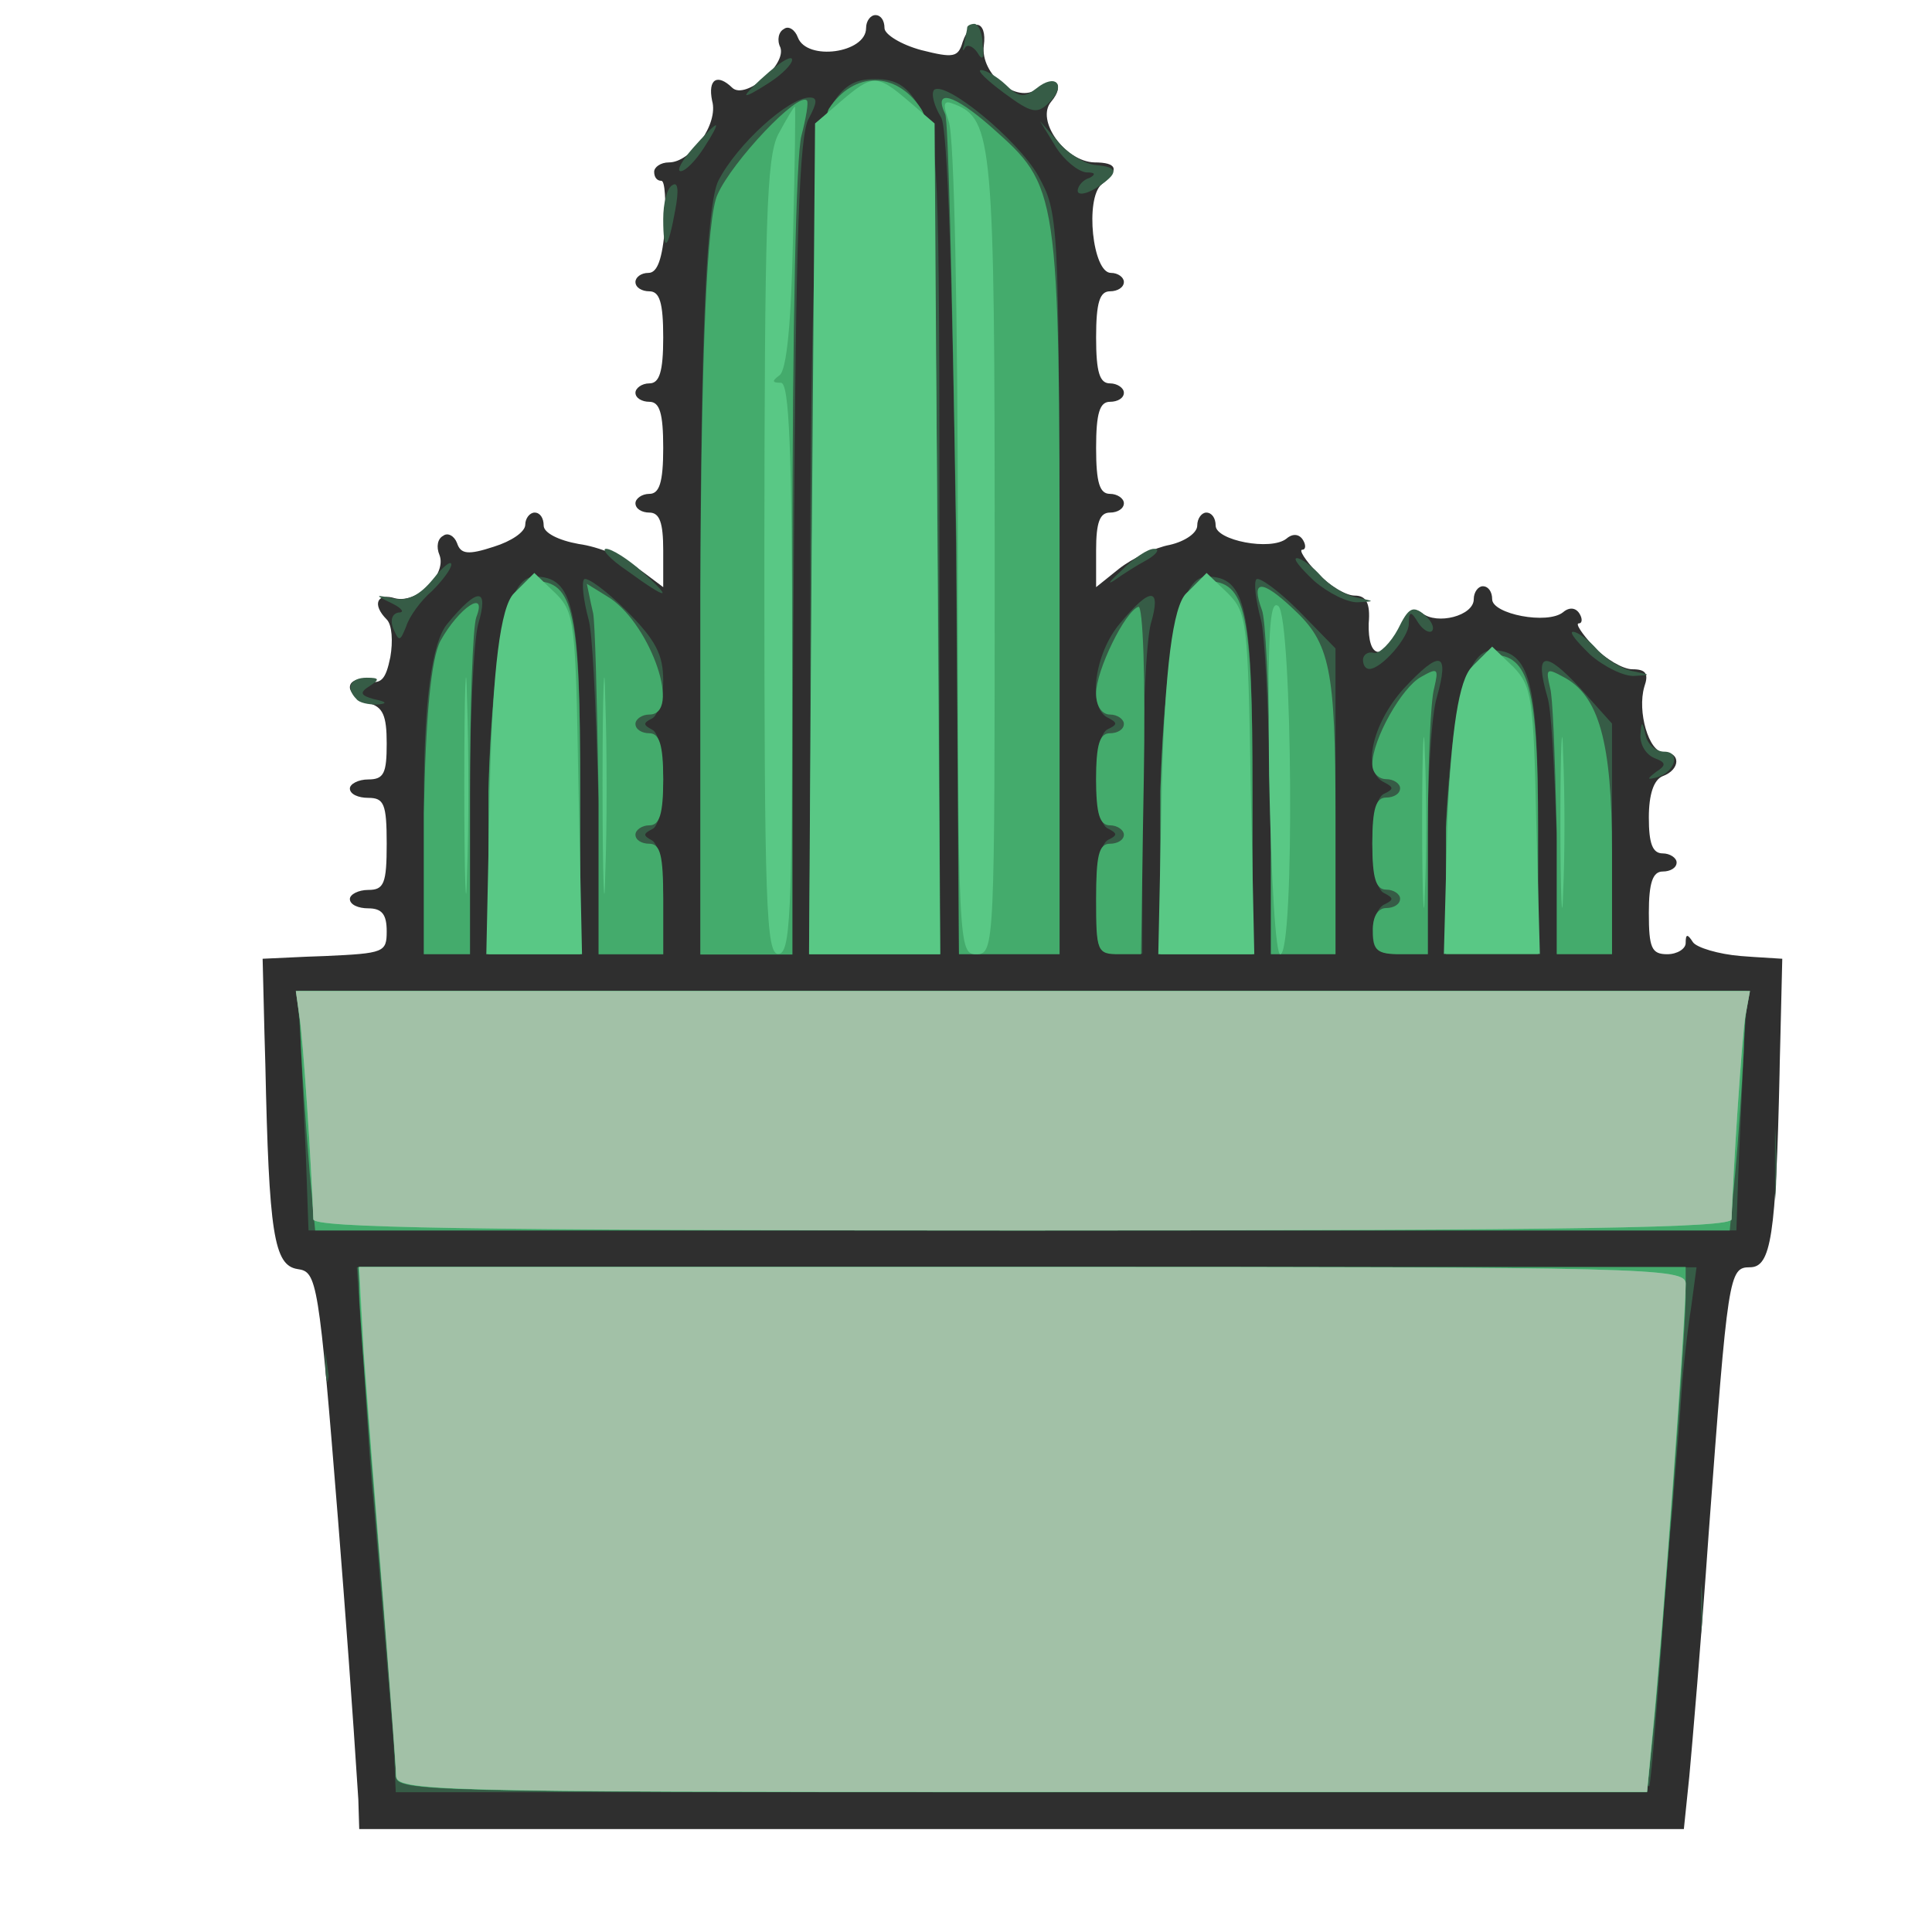 <?xml version="1.0" encoding="utf-8"?>
<!-- Generator: Adobe Illustrator 22.1.0, SVG Export Plug-In . SVG Version: 6.00 Build 0)  -->
<svg version="1.1" id="Layer_1" xmlns="http://www.w3.org/2000/svg" xmlns:xlink="http://www.w3.org/1999/xlink" x="0px" y="0px"
	 viewBox="0 0 640 640" style="enable-background:new 0 0 640 640;" xml:space="preserve">
<style type="text/css">
	.st0{fill:#2F2F2F;}
	.st1{fill-opacity:0;stroke:#000000;stroke-opacity:0;}
	.st2{fill:#365C46;}
	.st3{fill:#44AB6C;}
	.st4{fill:#59C885;}
	.st5{fill:#A2C1A7;}
</style>
<g>
	<g>
		<g>
			<g>
				<path id="amPIpOzED" class="st0" d="M112,503.7c-6.4-79.9-7-82.4-13.4-83.3c-7.9-1.2-9.5-11.9-10.7-67.7
					c-0.1-2.3-0.4-14-0.9-35.1c12.4-0.6,19.4-0.9,20.7-0.9c19.5-0.9,20.4-1.2,20.4-8.2c0-5.5-1.5-7.6-6.1-7.6
					c-3.3,0-6.1-1.2-6.1-3.1c0-1.5,2.8-3,6.1-3c5.2,0,6.1-2.1,6.1-15.3s-0.9-15.2-6.1-15.2c-3.3,0-6.1-1.2-6.1-3.1
					c0-1.5,2.8-3,6.1-3c5.2,0,6.1-2.1,6.1-11.9c0-9.2-1.2-12.2-6.1-13.4c-3.3-0.9-6.1-3.4-6.1-5.2c0-2.1,2.4-3.1,5.8-2.1
					c4.6,1.2,6.1-0.6,7.6-7.9c0.9-5.2,0.6-10.7-1.2-12.5c-4.9-4.9-3.3-8.9,2.8-7c7.3,1.8,17.1-7.9,14.7-14.3
					c-1.2-2.8-0.6-5.5,1.2-6.4c1.5-1.2,3.7,0,4.6,2.4c1.2,3.7,3.7,4,12.2,1.2c5.8-1.8,10.4-4.9,10.4-7.3c0-2.1,1.5-4,3.1-4
					c1.8,0,3,1.8,3,4.3c0,2.4,4.9,4.9,11.6,6.1c6.7,0.9,15.6,4.6,19.8,8.2c0.6,0.4,3.3,2.4,8.2,6.1c0-7.3,0-11.4,0-12.2
					c0-9.2-1.2-12.5-4.6-12.5c-2.4,0-4.6-1.2-4.6-3.1c0-1.5,2.1-3.1,4.6-3.1c3.3,0,4.6-3.7,4.6-15.2c0-11.6-1.2-15.3-4.6-15.3
					c-2.4,0-4.6-1.2-4.6-3c0-1.5,2.1-3.1,4.6-3.1c3.3,0,4.6-3.7,4.6-15.2c0-11.6-1.2-15.3-4.6-15.3c-2.4,0-4.6-1.2-4.6-3.1
					c0-1.5,1.8-3,4.3-3c3,0,4.6-4.6,5.5-15.2c0.3-8.6,0-15.3-1.2-15.3c-1.5,0-2.4-1.2-2.4-3c0-1.5,2.1-3.1,4.9-3.1
					c7.3,0,16.5-12.8,14.3-20.4c-1.5-7.3,1.8-9.1,6.7-4.3c4.3,4,18-7.6,15.9-13.4c-1.2-2.4-0.6-5.2,1.2-6.1c1.5-1.2,3.7,0.3,4.6,2.8
					c3,7.9,22.6,5.2,22.6-3.1c0-2.4,1.5-4.3,3.1-4.3c1.8,0,3,1.8,3,4.3c0,2.1,5.5,5.5,12.2,7.3c10.7,2.7,12.2,2.4,13.7-2.7
					c2.8-8.2,8.2-7.3,7,1.2c-1.2,9.5,11,19.5,17.7,14.3c5.8-4.9,9.5-1.5,4.6,4.3c-5.2,6.1,4.6,19.8,14.3,20.1c7.6,0,8.5,2.4,2.4,7.3
					c-5.5,4.6-3,29.3,3.1,29.3c2.4,0,4.3,1.5,4.3,3c0,1.8-2.1,3.1-4.6,3.1c-3.4,0-4.6,3.7-4.6,15.3c0,11.6,1.2,15.2,4.6,15.2
					c2.4,0,4.6,1.5,4.6,3.1c0,1.8-2.1,3-4.6,3c-3.4,0-4.6,3.7-4.6,15.3c0,11.6,1.2,15.2,4.6,15.2c2.4,0,4.6,1.5,4.6,3.1
					c0,1.8-2.1,3.1-4.6,3.1c-3.4,0-4.6,3.3-4.6,12.5c0,0.8,0,4.9,0,12.2c4.6-3.7,7.1-5.7,7.6-6.1c4.3-3.4,11.9-7,16.8-7.9
					c5.2-1.2,9.1-4,9.1-6.4c0-2.4,1.5-4.3,3-4.3c1.8,0,3.1,1.8,3.1,4.3c0,4.9,18.3,8.5,23.5,4.3c2.1-1.8,4.3-1.5,5.5,0.6
					c0.9,1.5,0.9,3.1-0.3,3.1s0.9,3.4,4.9,7.6c4,4.3,9.5,7.6,12.5,7.6c3.7,0,5.2,2.4,4.6,9.2c-0.3,11.6,4.6,12.8,9.8,2.1
					c3-6.1,5.2-7.6,7.9-5.5c4.9,4,17.1,0.9,17.1-4.6c0-2.4,1.5-4.3,3-4.3c1.8,0,3.1,1.8,3.1,4.3c0,4.9,18.3,8.5,23.5,4.3
					c2.1-1.8,4.3-1.5,5.5,0.6c0.9,1.5,0.9,3.1-0.3,3.1c-1.2,0,0.9,3.3,4.9,7.6c4,4.3,9.8,7.6,12.8,7.6c4.6,0,5.5,1.5,4,5.8
					c-2.4,8.2,1.5,21.7,6.4,21.7c5.8,0,5.5,5.8-0.3,7.9c-3,1.2-4.6,6.1-4.6,13.7c0,8.6,1.2,11.9,4.6,11.9c2.4,0,4.6,1.5,4.6,3
					c0,1.8-2.1,3-4.6,3c-3.3,0-4.6,3.7-4.6,13.7c0,11.6,0.9,13.7,6.1,13.7c3.3,0,6.1-1.8,6.1-3.7c0-3.1,0.6-3.1,2.4-0.3
					c1.2,1.8,8.5,4,15.9,4.6c0.9,0.1,5.5,0.4,13.7,0.9c-0.5,22.9-0.9,35.6-0.9,38.1c-1.2,53.7-2.8,64.1-9.8,64.1
					c-7,0-7.3,2.4-13.7,88.5c-2.4,34.5-5.5,70.5-6.4,80.2c-0.1,1.2-0.7,7-1.8,17.4H338.4H119l-0.3-9.8
					C116.7,564.8,114.4,534,112,503.7z"/>
			</g>
			<g>
				<g>
					<path id="amPIpOzED_1_" class="st1" d="M112,503.7c-6.4-79.9-7-82.4-13.4-83.3c-7.9-1.2-9.5-11.9-10.7-67.7
						c-0.1-2.3-0.4-14-0.9-35.1c12.4-0.6,19.4-0.9,20.7-0.9c19.5-0.9,20.4-1.2,20.4-8.2c0-5.5-1.5-7.6-6.1-7.6
						c-3.3,0-6.1-1.2-6.1-3.1c0-1.5,2.8-3,6.1-3c5.2,0,6.1-2.1,6.1-15.3s-0.9-15.2-6.1-15.2c-3.3,0-6.1-1.2-6.1-3.1
						c0-1.5,2.8-3,6.1-3c5.2,0,6.1-2.1,6.1-11.9c0-9.2-1.2-12.2-6.1-13.4c-3.3-0.9-6.1-3.4-6.1-5.2c0-2.1,2.4-3.1,5.8-2.1
						c4.6,1.2,6.1-0.6,7.6-7.9c0.9-5.2,0.6-10.7-1.2-12.5c-4.9-4.9-3.3-8.9,2.8-7c7.3,1.8,17.1-7.9,14.7-14.3
						c-1.2-2.8-0.6-5.5,1.2-6.4c1.5-1.2,3.7,0,4.6,2.4c1.2,3.7,3.7,4,12.2,1.2c5.8-1.8,10.4-4.9,10.4-7.3c0-2.1,1.5-4,3.1-4
						c1.8,0,3,1.8,3,4.3c0,2.4,4.9,4.9,11.6,6.1c6.7,0.9,15.6,4.6,19.8,8.2c0.6,0.4,3.3,2.4,8.2,6.1c0-7.3,0-11.4,0-12.2
						c0-9.2-1.2-12.5-4.6-12.5c-2.4,0-4.6-1.2-4.6-3.1c0-1.5,2.1-3.1,4.6-3.1c3.3,0,4.6-3.7,4.6-15.2c0-11.6-1.2-15.3-4.6-15.3
						c-2.4,0-4.6-1.2-4.6-3c0-1.5,2.1-3.1,4.6-3.1c3.3,0,4.6-3.7,4.6-15.2c0-11.6-1.2-15.3-4.6-15.3c-2.4,0-4.6-1.2-4.6-3.1
						c0-1.5,1.8-3,4.3-3c3,0,4.6-4.6,5.5-15.2c0.3-8.6,0-15.3-1.2-15.3c-1.5,0-2.4-1.2-2.4-3c0-1.5,2.1-3.1,4.9-3.1
						c7.3,0,16.5-12.8,14.3-20.4c-1.5-7.3,1.8-9.1,6.7-4.3c4.3,4,18-7.6,15.9-13.4c-1.2-2.4-0.6-5.2,1.2-6.1
						c1.5-1.2,3.7,0.3,4.6,2.8c3,7.9,22.6,5.2,22.6-3.1c0-2.4,1.5-4.3,3.1-4.3c1.8,0,3,1.8,3,4.3c0,2.1,5.5,5.5,12.2,7.3
						c10.7,2.7,12.2,2.4,13.7-2.7c2.8-8.2,8.2-7.3,7,1.2c-1.2,9.5,11,19.5,17.7,14.3c5.8-4.9,9.5-1.5,4.6,4.3
						c-5.2,6.1,4.6,19.8,14.3,20.1c7.6,0,8.5,2.4,2.4,7.3c-5.5,4.6-3,29.3,3.1,29.3c2.4,0,4.3,1.5,4.3,3c0,1.8-2.1,3.1-4.6,3.1
						c-3.4,0-4.6,3.7-4.6,15.3c0,11.6,1.2,15.2,4.6,15.2c2.4,0,4.6,1.5,4.6,3.1c0,1.8-2.1,3-4.6,3c-3.4,0-4.6,3.7-4.6,15.3
						c0,11.6,1.2,15.2,4.6,15.2c2.4,0,4.6,1.5,4.6,3.1c0,1.8-2.1,3.1-4.6,3.1c-3.4,0-4.6,3.3-4.6,12.5c0,0.8,0,4.9,0,12.2
						c4.6-3.7,7.1-5.7,7.6-6.1c4.3-3.4,11.9-7,16.8-7.9c5.2-1.2,9.1-4,9.1-6.4c0-2.4,1.5-4.3,3-4.3c1.8,0,3.1,1.8,3.1,4.3
						c0,4.9,18.3,8.5,23.5,4.3c2.1-1.8,4.3-1.5,5.5,0.6c0.9,1.5,0.9,3.1-0.3,3.1s0.9,3.4,4.9,7.6c4,4.3,9.5,7.6,12.5,7.6
						c3.7,0,5.2,2.4,4.6,9.2c-0.3,11.6,4.6,12.8,9.8,2.1c3-6.1,5.2-7.6,7.9-5.5c4.9,4,17.1,0.9,17.1-4.6c0-2.4,1.5-4.3,3-4.3
						c1.8,0,3.1,1.8,3.1,4.3c0,4.9,18.3,8.5,23.5,4.3c2.1-1.8,4.3-1.5,5.5,0.6c0.9,1.5,0.9,3.1-0.3,3.1c-1.2,0,0.9,3.3,4.9,7.6
						c4,4.3,9.8,7.6,12.8,7.6c4.6,0,5.5,1.5,4,5.8c-2.4,8.2,1.5,21.7,6.4,21.7c5.8,0,5.5,5.8-0.3,7.9c-3,1.2-4.6,6.1-4.6,13.7
						c0,8.6,1.2,11.9,4.6,11.9c2.4,0,4.6,1.5,4.6,3c0,1.8-2.1,3-4.6,3c-3.3,0-4.6,3.7-4.6,13.7c0,11.6,0.9,13.7,6.1,13.7
						c3.3,0,6.1-1.8,6.1-3.7c0-3.1,0.6-3.1,2.4-0.3c1.2,1.8,8.5,4,15.9,4.6c0.9,0.1,5.5,0.4,13.7,0.9c-0.5,22.9-0.9,35.6-0.9,38.1
						c-1.2,53.7-2.8,64.1-9.8,64.1c-7,0-7.3,2.4-13.7,88.5c-2.4,34.5-5.5,70.5-6.4,80.2c-0.1,1.2-0.7,7-1.8,17.4H338.4H119l-0.3-9.8
						C116.7,564.8,114.4,534,112,503.7z"/>
				</g>
			</g>
		</g>
		<g>
			<g>
				<path id="b5yvXcyc" class="st2" d="M129.7,569.3c-2.8-33.6-5.5-66.5-6.1-73.2c-0.6-4.3-1.8-23.2-3-41.8
					c-0.2-2.3-1-13.8-2.4-34.5h222.1H562c-1.1,8.1-1.7,12.5-1.8,13.4c-1.2,7.3-2.8,21.4-3.4,31.4c-0.6,9.8-2.1,25.3-2.7,34.5
					c-0.9,9.1-2.8,29.9-3.7,45.8c-2.4,32.3-3.4,43-4,46.7c0,1.2-93.7,2.1-207.8,2.1c-13.8,0-83,0-207.5,0l-0.3-6.7
					C130.5,579.1,130.1,573.2,129.7,569.3z"/>
			</g>
			<g>
				<g>
					<path id="b5yvXcyc_1_" class="st1" d="M129.7,569.3c-2.8-33.6-5.5-66.5-6.1-73.2c-0.6-4.3-1.8-23.2-3-41.8
						c-0.2-2.3-1-13.8-2.4-34.5h222.1H562c-1.1,8.1-1.7,12.5-1.8,13.4c-1.2,7.3-2.8,21.4-3.4,31.4c-0.6,9.8-2.1,25.3-2.7,34.5
						c-0.9,9.1-2.8,29.9-3.7,45.8c-2.4,32.3-3.4,43-4,46.7c0,1.2-93.7,2.1-207.8,2.1c-13.8,0-83,0-207.5,0l-0.3-6.7
						C130.5,579.1,130.1,573.2,129.7,569.3z"/>
				</g>
			</g>
		</g>
		<g>
			<g>
				<path id="d2z5KbFQUg_1_" class="st2" d="M563.5,524.5c0.6,4.6,0.6,11.9,0,16.8"/>
			</g>
		</g>
		<g>
			<g>
				<path id="b1054kls7u_1_" class="st2" d="M108.9,455.8c-0.6,4.6-1.2,0.6-1.2-8.5"/>
			</g>
		</g>
		<g>
			<g>
				<path id="a2bTkN6xbR" class="st2" d="M99.5,342.9c-0.1-1-0.5-5.9-1.2-14.6h240.4h240.4c-0.7,8.6-1.1,13.4-1.2,14.3
					c-0.3,8.2-1.2,25.9-1.8,39.7c-0.1,1.7-0.4,10.1-0.9,25.3H338.7H102.2l-0.9-25.3C100.3,361.3,99.7,348.2,99.5,342.9z"/>
			</g>
			<g>
				<g>
					<path id="a2bTkN6xbR_1_" class="st1" d="M99.5,342.9c-0.1-1-0.5-5.9-1.2-14.6h240.4h240.4c-0.7,8.6-1.1,13.4-1.2,14.3
						c-0.3,8.2-1.2,25.9-1.8,39.7c-0.1,1.7-0.4,10.1-0.9,25.3H338.7H102.2l-0.9-25.3C100.3,361.3,99.7,348.2,99.5,342.9z"/>
				</g>
			</g>
		</g>
		<g>
			<g>
				<path id="b1GhVJV1Pj_1_" class="st2" d="M588,373.4c0.6,7,0.6,18,0,24.4"/>
			</g>
		</g>
		<g>
			<g>
				<path id="e9Me1OX8K" class="st2" d="M148.3,206.5c10.1-12.2,13.7-11.9,10.1,0.3c-1.5,5.5-2.8,32.3-2.8,59.5c0,3.3,0,19.9,0,49.7
					H148h-7.6v-50C140.4,232.5,143,212.6,148.3,206.5z"/>
			</g>
			<g>
				<g>
					<path id="e9Me1OX8K_1_" class="st1" d="M148.3,206.5c10.1-12.2,13.7-11.9,10.1,0.3c-1.5,5.5-2.8,32.3-2.8,59.5
						c0,3.3,0,19.9,0,49.7H148h-7.6v-50C140.4,232.5,143,212.6,148.3,206.5z"/>
				</g>
			</g>
		</g>
		<g>
			<g>
				<path id="e18H2ojiCG" class="st2" d="M177,191c13.1,0,15.2,10.1,15.2,69.3c0,3.7,0,22.3,0,55.8H177h-15.2v-55.8
					C163.2,214.1,168.2,191,177,191z"/>
			</g>
			<g>
				<g>
					<path id="e18H2ojiCG_1_" class="st1" d="M177,191c13.1,0,15.2,10.1,15.2,69.3c0,3.7,0,22.3,0,55.8H177h-15.2v-55.8
						C163.2,214.1,168.2,191,177,191z"/>
				</g>
			</g>
		</g>
		<g>
			<g>
				<path id="e4VGnvSQDt" class="st2" d="M195,205.3c-1.8-6.7-2.4-12.5-1.5-13.4c0.9-0.9,7.3,3.7,14,10.4
					c9.8,9.8,12.2,14.6,12.2,23.2c0,5.8-1.8,11.6-3.7,12.5c-3,1.5-3,2.1,0,3.7c2.1,0.9,3.7,7.6,3.7,16.5c0,8.9-1.5,15.6-3.7,16.5
					c-3,1.5-3,2.1,0,3.7c2.1,1.2,3.7,8.2,3.7,19.8c0,1.2,0,7.2,0,18H209h-10.7v-49.4C197.3,230,196.2,209.6,195,205.3z"/>
			</g>
			<g>
				<g>
					<path id="e4VGnvSQDt_1_" class="st1" d="M195,205.3c-1.8-6.7-2.4-12.5-1.5-13.4c0.9-0.9,7.3,3.7,14,10.4
						c9.8,9.8,12.2,14.6,12.2,23.2c0,5.8-1.8,11.6-3.7,12.5c-3,1.5-3,2.1,0,3.7c2.1,0.9,3.7,7.6,3.7,16.5c0,8.9-1.5,15.6-3.7,16.5
						c-3,1.5-3,2.1,0,3.7c2.1,1.2,3.7,8.2,3.7,19.8c0,1.2,0,7.2,0,18H209h-10.7v-49.4C197.3,230,196.2,209.6,195,205.3z"/>
				</g>
			</g>
		</g>
		<g>
			<g>
				<path id="h4SovEOMA" class="st2" d="M238,59.8c6.1-11.9,23.2-27.5,30.2-27.5c2.8,0,2.4,1.8-0.3,7c-3.1,5.2-4.3,38.8-4.9,141.9
					c-0.1,9-0.4,53.9-0.9,134.9h-14.9h-15.2V194C232.1,112.1,234.1,67.3,238,59.8z"/>
			</g>
			<g>
				<g>
					<path id="h4SovEOMA_1_" class="st1" d="M238,59.8c6.1-11.9,23.2-27.5,30.2-27.5c2.8,0,2.4,1.8-0.3,7
						c-3.1,5.2-4.3,38.8-4.9,141.9c-0.1,9-0.4,53.9-0.9,134.9h-14.9h-15.2V194C232.1,112.1,234.1,67.3,238,59.8z"/>
				</g>
			</g>
		</g>
		<g>
			<g>
				<path id="b68HGGrEg8" class="st2" d="M274.6,36.3c4.6-7.9,8.2-10.1,15.3-10.1c7,0,10.7,2.1,15.2,10.1
					c5.8,9.5,6.1,15.6,6.1,144.9c0,9,0,53.9,0,134.9h-21.4h-21.4V181.2C268.7,90.9,270.8,42.6,274.6,36.3z"/>
			</g>
			<g>
				<g>
					<path id="b68HGGrEg8_1_" class="st1" d="M274.6,36.3c4.6-7.9,8.2-10.1,15.3-10.1c7,0,10.7,2.1,15.2,10.1
						c5.8,9.5,6.1,15.6,6.1,144.9c0,9,0,53.9,0,134.9h-21.4h-21.4V181.2C268.7,90.9,270.8,42.6,274.6,36.3z"/>
				</g>
			</g>
		</g>
		<g>
			<g>
				<path id="c413FKUhDG" class="st2" d="M311.8,39c-2.4-4-3.4-7.9-2.4-9.2c3.7-3.3,27.8,16.5,34.5,28.4c6.7,12.2,7,13.4,7,135.1
					c0,8.2,0,49.1,0,122.7h-16.8h-16.5l-0.9-134.9C315.5,90.1,313.9,42.7,311.8,39z"/>
			</g>
			<g>
				<g>
					<path id="c413FKUhDG_1_" class="st1" d="M311.8,39c-2.4-4-3.4-7.9-2.4-9.2c3.7-3.3,27.8,16.5,34.5,28.4
						c6.7,12.2,7,13.4,7,135.1c0,8.2,0,49.1,0,122.7h-16.8h-16.5l-0.9-134.9C315.5,90.1,313.9,42.7,311.8,39z"/>
				</g>
			</g>
		</g>
		<g>
			<g>
				<path id="a3adt95Ma" class="st2" d="M367.1,278.2c3.1-1.5,3.1-2.1,0-3.7c-2.4-0.9-4-7.6-4-16.5c0-8.8,1.5-15.6,4-16.5
					c3.1-1.5,3.1-2.1,0-3.7c-7-3.1-4.6-21.4,4-31.4c10.1-12.2,13.7-11.9,10.1,0.3c-1.5,5.5-2.8,32.3-2.8,59.5c0,3.3,0,19.9,0,49.7
					c-4.6,0-7.1,0-7.6,0c-7.3,0-7.6-0.9-7.6-18C363.1,286.5,364.6,279.5,367.1,278.2z"/>
			</g>
			<g>
				<g>
					<path id="a3adt95Ma_1_" class="st1" d="M367.1,278.2c3.1-1.5,3.1-2.1,0-3.7c-2.4-0.9-4-7.6-4-16.5c0-8.8,1.5-15.6,4-16.5
						c3.1-1.5,3.1-2.1,0-3.7c-7-3.1-4.6-21.4,4-31.4c10.1-12.2,13.7-11.9,10.1,0.3c-1.5,5.5-2.8,32.3-2.8,59.5c0,3.3,0,19.9,0,49.7
						c-4.6,0-7.1,0-7.6,0c-7.3,0-7.6-0.9-7.6-18C363.1,286.5,364.6,279.5,367.1,278.2z"/>
				</g>
			</g>
		</g>
		<g>
			<g>
				<path id="cJtz88Dx" class="st2" d="M399.7,191c13.1,0,15.2,10.1,15.2,69.3c0,3.7,0,22.3,0,55.8h-15.2h-15.3v-55.8
					C385.9,214.1,391,191,399.7,191z"/>
			</g>
			<g>
				<g>
					<path id="cJtz88Dx_1_" class="st1" d="M399.7,191c13.1,0,15.2,10.1,15.2,69.3c0,3.7,0,22.3,0,55.8h-15.2h-15.3v-55.8
						C385.9,214.1,391,191,399.7,191z"/>
				</g>
			</g>
		</g>
		<g>
			<g>
				<path id="aQqjTF0mx" class="st2" d="M417.7,205.3c-1.8-6.7-2.4-12.5-1.5-13.4c0.9-0.9,7.3,3.7,14,10.4c0.8,0.8,4.9,5,12.2,12.5
					v50.6v50.6h-10.7h-10.7v-49.4C420,230,418.9,209.6,417.7,205.3z"/>
			</g>
			<g>
				<g>
					<path id="aQqjTF0mx_1_" class="st1" d="M417.7,205.3c-1.8-6.7-2.4-12.5-1.5-13.4c0.9-0.9,7.3,3.7,14,10.4
						c0.8,0.8,4.9,5,12.2,12.5v50.6v50.6h-10.7h-10.7v-49.4C420,230,418.9,209.6,417.7,205.3z"/>
				</g>
			</g>
		</g>
		<g>
			<g>
				<path id="h14TTRWd1b" class="st2" d="M458.6,299.6c3.1-1.5,3.1-2.1,0-3.7c-2.4-0.9-4-7.6-4-16.5s1.5-15.6,4-16.5
					c3.1-1.5,3.1-2.1,0-3.7c-7.6-3.4-4.3-19.2,6.4-31.1c12.2-13.1,15.2-12.2,11,2.8c-1.8,5.5-3.1,27.2-3.1,47.6c0,2.5,0,15,0,37.5
					c-5.5,0-8.5,0-9.1,0c-7.6,0-9.1-1.2-9.1-7.3C454.6,304.8,456.5,300.5,458.6,299.6z"/>
			</g>
			<g>
				<g>
					<path id="h14TTRWd1b_1_" class="st1" d="M458.6,299.6c3.1-1.5,3.1-2.1,0-3.7c-2.4-0.9-4-7.6-4-16.5s1.5-15.6,4-16.5
						c3.1-1.5,3.1-2.1,0-3.7c-7.6-3.4-4.3-19.2,6.4-31.1c12.2-13.1,15.2-12.2,11,2.8c-1.8,5.5-3.1,27.2-3.1,47.6c0,2.5,0,15,0,37.5
						c-5.5,0-8.5,0-9.1,0c-7.6,0-9.1-1.2-9.1-7.3C454.6,304.8,456.5,300.5,458.6,299.6z"/>
				</g>
			</g>
		</g>
		<g>
			<g>
				<path id="bchffSQxE" class="st2" d="M494.3,215.4c12.5,0,15.2,10.7,15.2,57.1c0,2.9,0,17.5,0,43.6h-15.2H479v-43.6
					C480.9,234.4,486,215.4,494.3,215.4z"/>
			</g>
			<g>
				<g>
					<path id="bchffSQxE_1_" class="st1" d="M494.3,215.4c12.5,0,15.2,10.7,15.2,57.1c0,2.9,0,17.5,0,43.6h-15.2H479v-43.6
						C480.9,234.4,486,215.4,494.3,215.4z"/>
				</g>
			</g>
		</g>
		<g>
			<g>
				<path id="bhkIiBMKK" class="st2" d="M512.6,230.9c-4.3-14.9-1.2-15.9,11-2.8c0.7,0.8,4.1,4.6,10.4,11.6v38.1v38.1h-9.2h-9.1
					v-37.5C514.8,250.5,513.8,234.6,512.6,230.9z"/>
			</g>
			<g>
				<g>
					<path id="bhkIiBMKK_1_" class="st1" d="M512.6,230.9c-4.3-14.9-1.2-15.9,11-2.8c0.7,0.8,4.1,4.6,10.4,11.6v38.1v38.1h-9.2h-9.1
						v-37.5C514.8,250.5,513.8,234.6,512.6,230.9z"/>
				</g>
			</g>
		</g>
		<g>
			<g>
				<path id="aspxnWduI" class="st2" d="M548,251.1c-2.8-1.2-4.6-4.3-4.6-7.3c0.3-5.2,0.6-5.2,1.8,0c0.6,2.8,3.4,5.2,6.1,5.2
					c5.5,0,3.7,6.7-2.4,8.5c-3.4,0.9-3.4,0.6-0.3-1.8C552,253.5,552,252.6,548,251.1z"/>
			</g>
			<g>
				<g>
					<path id="aspxnWduI_1_" class="st1" d="M548,251.1c-2.8-1.2-4.6-4.3-4.6-7.3c0.3-5.2,0.6-5.2,1.8,0c0.6,2.8,3.4,5.2,6.1,5.2
						c5.5,0,3.7,6.7-2.4,8.5c-3.4,0.9-3.4,0.6-0.3-1.8C552,253.5,552,252.6,548,251.1z"/>
				</g>
			</g>
		</g>
		<g>
			<g>
				<path id="b1cOcAtGwH" class="st2" d="M121.5,224.5c4.3,0,4.3,0.6,0.9,2.8c-3.4,2.1-3,3.1,1.5,4.3c4.3,0.9,4.6,1.5,0.9,1.8
					c-2.8,0-5.8-0.6-6.7-1.8C114.4,227.9,116,224.5,121.5,224.5z"/>
			</g>
			<g>
				<g>
					<path id="b1cOcAtGwH_1_" class="st1" d="M121.5,224.5c4.3,0,4.3,0.6,0.9,2.8c-3.4,2.1-3,3.1,1.5,4.3c4.3,0.9,4.6,1.5,0.9,1.8
						c-2.8,0-5.8-0.6-6.7-1.8C114.4,227.9,116,224.5,121.5,224.5z"/>
				</g>
			</g>
		</g>
		<g>
			<g>
				<path id="db9XafYb0" class="st2" d="M521.1,209.3c1.5,0,5.2,2.7,7.9,5.8c3,3.4,8.5,6.7,12.2,7.3c5.8,1.2,5.8,1.2,0.3,1.5
					c-3.4,0.3-10.1-3-14.7-7C522.4,212.6,519.6,209.3,521.1,209.3z"/>
			</g>
			<g>
				<g>
					<path id="db9XafYb0_1_" class="st1" d="M521.1,209.3c1.5,0,5.2,2.7,7.9,5.8c3,3.4,8.5,6.7,12.2,7.3c5.8,1.2,5.8,1.2,0.3,1.5
						c-3.4,0.3-10.1-3-14.7-7C522.4,212.6,519.6,209.3,521.1,209.3z"/>
				</g>
			</g>
		</g>
		<g>
			<g>
				<path id="a3aUQTM1iY" class="st2" d="M455.2,216.3c1.8,0.3,5.5-3.4,7.9-7.9c3.4-7,4.9-7.9,8.5-4.9c2.4,1.8,3.7,4.3,2.8,5.5
					c-0.9,0.9-3-0.3-4.6-2.7c-2.4-4-3.1-4-3.1,0.3c0,4.6-9.1,15-13.1,15c-1.2,0-2.1-1.2-2.1-3.1
					C451.6,216.9,453.1,215.7,455.2,216.3z"/>
			</g>
			<g>
				<g>
					<path id="a3aUQTM1iY_1_" class="st1" d="M455.2,216.3c1.8,0.3,5.5-3.4,7.9-7.9c3.4-7,4.9-7.9,8.5-4.9c2.4,1.8,3.7,4.3,2.8,5.5
						c-0.9,0.9-3-0.3-4.6-2.7c-2.4-4-3.1-4-3.1,0.3c0,4.6-9.1,15-13.1,15c-1.2,0-2.1-1.2-2.1-3.1
						C451.6,216.9,453.1,215.7,455.2,216.3z"/>
				</g>
			</g>
		</g>
		<g>
			<g>
				<path id="c4XQL9iSSN" class="st2" d="M132.1,202.9c2.1,0,0.9-1.5-2.4-3.1c-5.8-2.8-5.5-2.8,0.9-1.5c4.6,0.9,8.5-1.2,12.8-6.4
					c3.4-4.3,6.1-6.4,6.1-4.9c0,1.5-3.1,5.5-6.4,8.8c-3.7,3.1-7.6,8.6-8.5,11.6c-2.1,5.2-2.4,5.2-4.3,0.9
					C129.1,205.3,130,203.2,132.1,202.9z"/>
			</g>
			<g>
				<g>
					<path id="c4XQL9iSSN_1_" class="st1" d="M132.1,202.9c2.1,0,0.9-1.5-2.4-3.1c-5.8-2.8-5.5-2.8,0.9-1.5
						c4.6,0.9,8.5-1.2,12.8-6.4c3.4-4.3,6.1-6.4,6.1-4.9c0,1.5-3.1,5.5-6.4,8.8c-3.7,3.1-7.6,8.6-8.5,11.6c-2.1,5.2-2.4,5.2-4.3,0.9
						C129.1,205.3,130,203.2,132.1,202.9z"/>
				</g>
			</g>
		</g>
		<g>
			<g>
				<path id="b4BFXR6M2r" class="st2" d="M429.6,184.9c1.5,0,5.2,2.8,7.9,5.8c3,3.4,8.5,6.7,12.2,7.3c5.8,1.2,5.8,1.2,0.3,1.5
					c-3.4,0.3-10.1-3.1-14.6-7C430.8,188.2,428.1,184.9,429.6,184.9z"/>
			</g>
			<g>
				<g>
					<path id="b4BFXR6M2r_1_" class="st1" d="M429.6,184.9c1.5,0,5.2,2.8,7.9,5.8c3,3.4,8.5,6.7,12.2,7.3c5.8,1.2,5.8,1.2,0.3,1.5
						c-3.4,0.3-10.1-3.1-14.6-7C430.8,188.2,428.1,184.9,429.6,184.9z"/>
				</g>
			</g>
		</g>
		<g>
			<g>
				<path id="c1QqFyIYXc" class="st2" d="M200.8,181.8c1.8,0,7.3,3.4,11.9,7.6c10.7,9.5,8.5,9.5-4.9-0.3
					C202,185.2,199,181.8,200.8,181.8z"/>
			</g>
			<g>
				<g>
					<path id="c1QqFyIYXc_1_" class="st1" d="M200.8,181.8c1.8,0,7.3,3.4,11.9,7.6c10.7,9.5,8.5,9.5-4.9-0.3
						C202,185.2,199,181.8,200.8,181.8z"/>
				</g>
			</g>
		</g>
		<g>
			<g>
				<path id="cgxRtVn9g" class="st2" d="M382.3,181.8c2.1,0,0.9,1.8-2.4,3.7c-3.4,1.8-8.2,4.9-10.7,6.7c-2.8,1.8-1.5,0.3,2.4-3.3
					C375.6,184.9,380.2,181.8,382.3,181.8z"/>
			</g>
			<g>
				<g>
					<path id="cgxRtVn9g_1_" class="st1" d="M382.3,181.8c2.1,0,0.9,1.8-2.4,3.7c-3.4,1.8-8.2,4.9-10.7,6.7
						c-2.8,1.8-1.5,0.3,2.4-3.3C375.6,184.9,380.2,181.8,382.3,181.8z"/>
				</g>
			</g>
		</g>
		<g>
			<g>
				<path id="c7b2Fscvr" class="st2" d="M222.8,61.3c1.8-1.2,2.1,1.8,0.9,8.2c-2.4,13.4-4,14.6-4,3.1
					C219.7,67.4,220.9,62.2,222.8,61.3z"/>
			</g>
			<g>
				<g>
					<path id="c7b2Fscvr_1_" class="st1" d="M222.8,61.3c1.8-1.2,2.1,1.8,0.9,8.2c-2.4,13.4-4,14.6-4,3.1
						C219.7,67.4,220.9,62.2,222.8,61.3z"/>
				</g>
			</g>
		</g>
		<g>
			<g>
				<path id="b1rOPBpjCF" class="st2" d="M361,58.9c2.1-1.2,1.8-1.8-1.2-1.8c-2.7-0.3-7.3-4-10.1-8.5c-0.3-0.6-2.1-3.4-5.2-8.5
					c3.7,4.2,5.7,6.5,6.1,7c3.4,4,8.9,7.3,12.5,7.6c7.6,0.6,7.6,2.7,0,7.6c-3.4,2.1-6.1,2.4-6.1,0.9C357,61.6,358.8,59.5,361,58.9z"
					/>
			</g>
			<g>
				<g>
					<path id="b1rOPBpjCF_1_" class="st1" d="M361,58.9c2.1-1.2,1.8-1.8-1.2-1.8c-2.7-0.3-7.3-4-10.1-8.5c-0.3-0.6-2.1-3.4-5.2-8.5
						c3.7,4.2,5.7,6.5,6.1,7c3.4,4,8.9,7.3,12.5,7.6c7.6,0.6,7.6,2.7,0,7.6c-3.4,2.1-6.1,2.4-6.1,0.9C357,61.6,358.8,59.5,361,58.9z
						"/>
				</g>
			</g>
		</g>
		<g>
			<g>
				<path id="b7f1WwPG11" class="st2" d="M237.1,41.5c0.6,0-1.2,3.3-4,7.6c-2.8,4.3-6.1,7.6-7.6,7.6s0.3-3.4,4-7.6
					S236.5,41.5,237.1,41.5z"/>
			</g>
			<g>
				<g>
					<path id="b7f1WwPG11_1_" class="st1" d="M237.1,41.5c0.6,0-1.2,3.3-4,7.6c-2.8,4.3-6.1,7.6-7.6,7.6s0.3-3.4,4-7.6
						S236.5,41.5,237.1,41.5z"/>
				</g>
			</g>
		</g>
		<g>
			<g>
				<path id="arAoHQBO5" class="st2" d="M325,23.2c1.5,0,5.2,2.1,8.2,4.9c4.3,4.3,6.1,4.3,10.1,1.2c6.4-5.2,10.1-1.2,4.3,4.6
					c-4,4-5.8,3.7-15-3.1C326.8,26.5,323.4,23.2,325,23.2z"/>
			</g>
			<g>
				<g>
					<path id="arAoHQBO5_1_" class="st1" d="M325,23.2c1.5,0,5.2,2.1,8.2,4.9c4.3,4.3,6.1,4.3,10.1,1.2c6.4-5.2,10.1-1.2,4.3,4.6
						c-4,4-5.8,3.7-15-3.1C326.8,26.5,323.4,23.2,325,23.2z"/>
				</g>
			</g>
		</g>
		<g>
			<g>
				<path id="d3GaJeLuyV" class="st2" d="M254.8,23.8c4.3-3.7,7.6-5.5,7.6-4c0,1.5-3.4,4.9-7.6,7.6c-4.3,2.8-7.6,4.6-7.6,4
					C247.2,30.8,250.5,27.5,254.8,23.8z"/>
			</g>
			<g>
				<g>
					<path id="d3GaJeLuyV_1_" class="st1" d="M254.8,23.8c4.3-3.7,7.6-5.5,7.6-4c0,1.5-3.4,4.9-7.6,7.6c-4.3,2.8-7.6,4.6-7.6,4
						C247.2,30.8,250.5,27.5,254.8,23.8z"/>
				</g>
			</g>
		</g>
		<g>
			<g>
				<path id="ah6oPsTCL" class="st2" d="M320.4,9.1c0-0.6,1.2-1.2,2.4-1.2s2.7,3,2.7,6.7c0.6,4.9,0,5.8-1.8,2.7
					c-1.5-2.1-3.4-2.7-4-1.5c-0.9,1.5-0.9,0.9-0.3-1.2C319.8,12.2,320.4,9.8,320.4,9.1z"/>
			</g>
			<g>
				<g>
					<path id="ah6oPsTCL_1_" class="st1" d="M320.4,9.1c0-0.6,1.2-1.2,2.4-1.2s2.7,3,2.7,6.7c0.6,4.9,0,5.8-1.8,2.7
						c-1.5-2.1-3.4-2.7-4-1.5c-0.9,1.5-0.9,0.9-0.3-1.2C319.8,12.2,320.4,9.8,320.4,9.1z"/>
				</g>
			</g>
		</g>
		<g>
			<g>
				<path id="bNSuElk1Q" class="st3" d="M125.1,509.8c-3.4-40.3-6.1-76.9-6.1-81.5c0-0.6,0-3.4,0-8.6h219.7h219.7
					c0,6.1,0,9.4,0,10.1c0,11.3-8.2,120.5-11,146.5c-0.1,1.2-0.7,7-1.8,17.4c-124.3,0-193.3,0-207.2,0c-195.3,0-207.2-0.3-207.2-5.2
					C131.2,585.5,128.5,550.1,125.1,509.8z"/>
			</g>
			<g>
				<g>
					<path id="bNSuElk1Q_1_" class="st1" d="M125.1,509.8c-3.4-40.3-6.1-76.9-6.1-81.5c0-0.6,0-3.4,0-8.6h219.7h219.7
						c0,6.1,0,9.4,0,10.1c0,11.3-8.2,120.5-11,146.5c-0.1,1.2-0.7,7-1.8,17.4c-124.3,0-193.3,0-207.2,0
						c-195.3,0-207.2-0.3-207.2-5.2C131.2,585.5,128.5,550.1,125.1,509.8z"/>
				</g>
			</g>
		</g>
		<g>
			<g>
				<path id="a2iMaI2MPA" class="st3" d="M99.8,349c-0.1-1.4-0.4-8.3-0.9-20.7h239.8h239.8c-0.5,12.3-0.9,19.1-0.9,20.4
					c-0.6,11.6-1.8,29.3-2.8,40c-0.1,1.3-0.7,7.6-1.8,18.9H338.7H104.4l-1.8-18.9C101.1,369.8,100.2,356.5,99.8,349z"/>
			</g>
			<g>
				<g>
					<path id="a2iMaI2MPA_1_" class="st1" d="M99.8,349c-0.1-1.4-0.4-8.3-0.9-20.7h239.8h239.8c-0.5,12.3-0.9,19.1-0.9,20.4
						c-0.6,11.6-1.8,29.3-2.8,40c-0.1,1.3-0.7,7.6-1.8,18.9H338.7H104.4l-1.8-18.9C101.1,369.8,100.2,356.5,99.8,349z"/>
				</g>
			</g>
		</g>
		<g>
			<g>
				<path id="jI5nhiYQV" class="st3" d="M145.9,212.3c6.1-11,15.6-17.4,11.9-7.9c-1.2,3.1-2.1,29.3-2.1,58.6c0,3.5,0,21.2,0,53.1
					H148h-7.6v-46.7C141,237.3,142.8,218.2,145.9,212.3z"/>
			</g>
			<g>
				<g>
					<path id="jI5nhiYQV_1_" class="st1" d="M145.9,212.3c6.1-11,15.6-17.4,11.9-7.9c-1.2,3.1-2.1,29.3-2.1,58.6
						c0,3.5,0,21.2,0,53.1H148h-7.6v-46.7C141,237.3,142.8,218.2,145.9,212.3z"/>
				</g>
			</g>
		</g>
		<g>
			<g>
				<path id="f9L1jCcCc" class="st3" d="M177,192.5c13.1,0,15.2,10.1,15.2,69.6c0,3.6,0,21.6,0,54H177h-15.2v-54
					C163.2,215.7,168.2,192.5,177,192.5z"/>
			</g>
			<g>
				<g>
					<path id="f9L1jCcCc_1_" class="st1" d="M177,192.5c13.1,0,15.2,10.1,15.2,69.6c0,3.6,0,21.6,0,54H177h-15.2v-54
						C163.2,215.7,168.2,192.5,177,192.5z"/>
				</g>
			</g>
		</g>
		<g>
			<g>
				<path id="geahZLw9Y" class="st3" d="M196.5,203.2c-0.2-0.7-0.9-3.9-2.1-9.8c4.8,2.9,7.4,4.6,7.9,4.9
					c13.4,9.2,23.5,38.4,12.8,38.4c-2.4,0-4.6,1.5-4.6,3.1c0,1.8,2.1,3.1,4.6,3.1c3.3,0,4.6,3.7,4.6,15.2c0,11.6-1.2,15.3-4.6,15.3
					c-2.4,0-4.6,1.5-4.6,3.1c0,1.8,2.1,3,4.6,3c3.7,0,4.6,4,4.6,18.3c0,1.2,0,7.3,0,18.3H209h-10.7v-51.6
					C197.7,227.3,197.1,206.9,196.5,203.2z"/>
			</g>
			<g>
				<g>
					<path id="geahZLw9Y_1_" class="st1" d="M196.5,203.2c-0.2-0.7-0.9-3.9-2.1-9.8c4.8,2.9,7.4,4.6,7.9,4.9
						c13.4,9.2,23.5,38.4,12.8,38.4c-2.4,0-4.6,1.5-4.6,3.1c0,1.8,2.1,3.1,4.6,3.1c3.3,0,4.6,3.7,4.6,15.2c0,11.6-1.2,15.3-4.6,15.3
						c-2.4,0-4.6,1.5-4.6,3.1c0,1.8,2.1,3,4.6,3c3.7,0,4.6,4,4.6,18.3c0,1.2,0,7.3,0,18.3H209h-10.7v-51.6
						C197.7,227.3,197.1,206.9,196.5,203.2z"/>
				</g>
			</g>
		</g>
		<g>
			<g>
				<path id="brPJxlNKz" class="st3" d="M237.7,64.4c4.9-11,26.8-34.2,29.6-31.1c0.6,0.6-0.3,5.8-1.8,11.6c-1.8,6.1-3,64.4-3,140.7
					c0,8.7,0,52.2,0,130.6h-15.3h-15.2V196.5C232.3,115.7,234.2,71.7,237.7,64.4z"/>
			</g>
			<g>
				<g>
					<path id="brPJxlNKz_1_" class="st1" d="M237.7,64.4c4.9-11,26.8-34.2,29.6-31.1c0.6,0.6-0.3,5.8-1.8,11.6
						c-1.8,6.1-3,64.4-3,140.7c0,8.7,0,52.2,0,130.6h-15.3h-15.2V196.5C232.3,115.7,234.2,71.7,237.7,64.4z"/>
				</g>
			</g>
		</g>
		<g>
			<g>
				<path id="cJvOqake1" class="st3" d="M274.6,36c8.2-12.5,22.3-12.5,30.5,0c4,5.8,4.6,28.4,5.5,143.7c0.1,9.1,0.4,54.6,0.9,136.4
					h-21.7h-21.7l0.9-136.4C270.1,87.8,272,39.9,274.6,36z"/>
			</g>
			<g>
				<g>
					<path id="cJvOqake1_1_" class="st1" d="M274.6,36c8.2-12.5,22.3-12.5,30.5,0c4,5.8,4.6,28.4,5.5,143.7
						c0.1,9.1,0.4,54.6,0.9,136.4h-21.7h-21.7l0.9-136.4C270.1,87.8,272,39.9,274.6,36z"/>
				</g>
			</g>
		</g>
		<g>
			<g>
				<path id="be8oAlFyz" class="st3" d="M313.1,37.8c-4-8.5,2.8-6.7,15.3,4.3c22.3,19.8,22.6,19.8,22.6,154.4c0,8,0,47.8,0,119.6
					h-16.8h-16.5l-0.9-136.4C315.3,86.9,314.1,39.7,313.1,37.8z"/>
			</g>
			<g>
				<g>
					<path id="be8oAlFyz_1_" class="st1" d="M313.1,37.8c-4-8.5,2.8-6.7,15.3,4.3c22.3,19.8,22.6,19.8,22.6,154.4
						c0,8,0,47.8,0,119.6h-16.8h-16.5l-0.9-136.4C315.3,86.9,314.1,39.7,313.1,37.8z"/>
				</g>
			</g>
		</g>
		<g>
			<g>
				<path id="b1ax8rZfbQ" class="st3" d="M367.7,279.5c2.4,0,4.6-1.2,4.6-3c0-1.5-2.1-3.1-4.6-3.1c-3.4,0-4.6-3.7-4.6-15.3
					c0-11.6,1.2-15.2,4.6-15.2c2.4,0,4.6-1.2,4.6-3.1c0-1.5-2.1-3.1-4.6-3.1c-2.7,0-4.6-2.8-4.6-7c0-7.6,9.5-27.1,14-28.7
					c1.5-0.6,2.4,23.2,1.8,57.1c-0.1,3.9-0.4,23.2-0.9,58c-4.4,0-6.8,0-7.3,0c-7.3,0-7.6-0.9-7.6-18.3
					C363.1,283.4,364,279.5,367.7,279.5z"/>
			</g>
			<g>
				<g>
					<path id="b1ax8rZfbQ_1_" class="st1" d="M367.7,279.5c2.4,0,4.6-1.2,4.6-3c0-1.5-2.1-3.1-4.6-3.1c-3.4,0-4.6-3.7-4.6-15.3
						c0-11.6,1.2-15.2,4.6-15.2c2.4,0,4.6-1.2,4.6-3.1c0-1.5-2.1-3.1-4.6-3.1c-2.7,0-4.6-2.8-4.6-7c0-7.6,9.5-27.1,14-28.7
						c1.5-0.6,2.4,23.2,1.8,57.1c-0.1,3.9-0.4,23.2-0.9,58c-4.4,0-6.8,0-7.3,0c-7.3,0-7.6-0.9-7.6-18.3
						C363.1,283.4,364,279.5,367.7,279.5z"/>
				</g>
			</g>
		</g>
		<g>
			<g>
				<path id="blHCpdwSp" class="st3" d="M399.7,192.5c13.1,0,15.2,10.1,15.2,69.6c0,3.6,0,21.6,0,54h-15.2h-15.3v-54
					C385.9,215.7,391,192.5,399.7,192.5z"/>
			</g>
			<g>
				<g>
					<path id="blHCpdwSp_1_" class="st1" d="M399.7,192.5c13.1,0,15.2,10.1,15.2,69.6c0,3.6,0,21.6,0,54h-15.2h-15.3v-54
						C385.9,215.7,391,192.5,399.7,192.5z"/>
				</g>
			</g>
		</g>
		<g>
			<g>
				<path id="ah3j6gtm6" class="st3" d="M418,202c-3.7-10.1,0-10.1,10.4-0.3c12.2,11.3,14,19.8,14,68.9c0,3,0,18.2,0,45.5h-10.7
					h-10.7V263C420.2,225.1,419.2,204.8,418,202z"/>
			</g>
			<g>
				<g>
					<path id="ah3j6gtm6_1_" class="st1" d="M418,202c-3.7-10.1,0-10.1,10.4-0.3c12.2,11.3,14,19.8,14,68.9c0,3,0,18.2,0,45.5h-10.7
						h-10.7V263C420.2,225.1,419.2,204.8,418,202z"/>
				</g>
			</g>
		</g>
		<g>
			<g>
				<path id="lfpRLJVuh" class="st3" d="M459.2,300.8c2.4,0,4.6-1.2,4.6-3.1c0-1.5-2.1-3-4.6-3c-3.4,0-4.6-3.7-4.6-15.3
					s1.2-15.2,4.6-15.2c2.4,0,4.6-1.2,4.6-3.1c0-1.5-2.1-3-4.6-3s-4.6-2.1-4.6-4.9c0-8.2,9.8-25.6,16.2-29c5.5-3.1,5.8-2.8,4.3,3.7
					c-1.2,4-2.1,25.6-2.1,47.9c0,2.7,0,16.1,0,40.3c-5.5,0-8.5,0-9.1,0c-7.6,0-9.1-1.2-9.1-7.6C454.6,303.6,456.5,300.8,459.2,300.8
					z"/>
			</g>
			<g>
				<g>
					<path id="lfpRLJVuh_1_" class="st1" d="M459.2,300.8c2.4,0,4.6-1.2,4.6-3.1c0-1.5-2.1-3-4.6-3c-3.4,0-4.6-3.7-4.6-15.3
						s1.2-15.2,4.6-15.2c2.4,0,4.6-1.2,4.6-3.1c0-1.5-2.1-3-4.6-3s-4.6-2.1-4.6-4.9c0-8.2,9.8-25.6,16.2-29c5.5-3.1,5.8-2.8,4.3,3.7
						c-1.2,4-2.1,25.6-2.1,47.9c0,2.7,0,16.1,0,40.3c-5.5,0-8.5,0-9.1,0c-7.6,0-9.1-1.2-9.1-7.6
						C454.6,303.6,456.5,300.8,459.2,300.8z"/>
				</g>
			</g>
		</g>
		<g>
			<g>
				<path id="a2Y1ydnni9" class="st3" d="M494.3,216.9c12.2,0,15.2,10.7,15.2,57.3c0,2.8,0,16.7,0,41.8h-15.2H479v-41.8
					C481.1,236,486.1,216.9,494.3,216.9z"/>
			</g>
			<g>
				<g>
					<path id="a2Y1ydnni9_1_" class="st1" d="M494.3,216.9c12.2,0,15.2,10.7,15.2,57.3c0,2.8,0,16.7,0,41.8h-15.2H479v-41.8
						C481.1,236,486.1,216.9,494.3,216.9z"/>
				</g>
			</g>
		</g>
		<g>
			<g>
				<path id="e1SUCTPEho" class="st3" d="M513.5,227.9c-1.5-6.4-1.2-6.7,4.3-3.7c11.9,6.1,16.2,21.7,16.2,58c0,2.2,0,13.5,0,33.9
					h-9.2h-9.1v-40.3C515,246.5,514.3,230.5,513.5,227.9z"/>
			</g>
			<g>
				<g>
					<path id="e1SUCTPEho_1_" class="st1" d="M513.5,227.9c-1.5-6.4-1.2-6.7,4.3-3.7c11.9,6.1,16.2,21.7,16.2,58
						c0,2.2,0,13.5,0,33.9h-9.2h-9.1v-40.3C515,246.5,514.3,230.5,513.5,227.9z"/>
				</g>
			</g>
		</g>
		<g>
			<g>
				<path id="d1D46S6FPh" class="st4" d="M126.9,529.6c-2.4-29.3-5.5-66.2-6.4-81.5c-0.1-1.9-0.7-11.4-1.8-28.4
					c131.8,0,205,0,219.7,0c207.5,0,220,0.3,220,5.5c0,11-7.6,115.6-11,149.5c-0.1,1.3-0.7,7.6-1.8,18.9c-124.3,0-193.3,0-207.2,0
					c-197.1,0-207.2-0.3-207.2-5.5C131.2,585.2,129.4,558.9,126.9,529.6z"/>
			</g>
			<g>
				<g>
					<path id="d1D46S6FPh_1_" class="st1" d="M126.9,529.6c-2.4-29.3-5.5-66.2-6.4-81.5c-0.1-1.9-0.7-11.4-1.8-28.4
						c131.8,0,205,0,219.7,0c207.5,0,220,0.3,220,5.5c0,11-7.6,115.6-11,149.5c-0.1,1.3-0.7,7.6-1.8,18.9c-124.3,0-193.3,0-207.2,0
						c-197.1,0-207.2-0.3-207.2-5.5C131.2,585.2,129.4,558.9,126.9,529.6z"/>
				</g>
			</g>
		</g>
		<g>
			<g>
				<path id="b1bzzMibYA" class="st4" d="M99.2,336.8c-0.1-0.6-0.5-3.4-1.2-8.5h240.7h241c-0.9,4.9-1.4,7.7-1.5,8.2
					c-1.2,7-4,50-4.6,67.4c0,2.8-49.1,3.7-234.9,3.7s-234.9-0.9-234.9-3.7C103.2,386.5,100.4,343.5,99.2,336.8z"/>
			</g>
			<g>
				<g>
					<path id="b1bzzMibYA_1_" class="st1" d="M99.2,336.8c-0.1-0.6-0.5-3.4-1.2-8.5h240.7h241c-0.9,4.9-1.4,7.7-1.5,8.2
						c-1.2,7-4,50-4.6,67.4c0,2.8-49.1,3.7-234.9,3.7s-234.9-0.9-234.9-3.7C103.2,386.5,100.4,343.5,99.2,336.8z"/>
				</g>
			</g>
		</g>
		<g>
			<g>
				<path id="b8H8eOybpI" class="st4" d="M154.7,231.6c0.6,16.5,0.6,42.4,0,58c-0.3,15.6-0.9,2.1-0.9-29.9
					C153.8,227.9,154.4,215.1,154.7,231.6z"/>
			</g>
			<g>
				<g>
					<path id="b8H8eOybpI_1_" class="st1" d="M154.7,231.6c0.6,16.5,0.6,42.4,0,58c-0.3,15.6-0.9,2.1-0.9-29.9
						C153.8,227.9,154.4,215.1,154.7,231.6z"/>
				</g>
			</g>
		</g>
		<g>
			<g>
				<path id="b1LonRtojm" class="st4" d="M170.3,196.5c0.4-0.4,2.7-2.7,6.7-6.7c4.2,4,6.5,6.3,7,6.7c6.4,6.4,6.7,9.5,7.6,63.2
					c0.1,3.8,0.5,22.6,1.2,56.4H177h-15.9l1.2-56.4C163.2,221.8,165.8,200.8,170.3,196.5z"/>
			</g>
			<g>
				<g>
					<path id="b1LonRtojm_1_" class="st1" d="M170.3,196.5c0.4-0.4,2.7-2.7,6.7-6.7c4.2,4,6.5,6.3,7,6.7c6.4,6.4,6.7,9.5,7.6,63.2
						c0.1,3.8,0.5,22.6,1.2,56.4H177h-15.9l1.2-56.4C163.2,221.8,165.8,200.8,170.3,196.5z"/>
				</g>
			</g>
		</g>
		<g>
			<g>
				<path id="c2jBVzCKrw" class="st4" d="M200.5,231.6c0.6,16.5,0.6,42.4,0,58c-0.3,15.6-0.9,2.1-0.9-29.9
					C199.6,227.9,200.2,215.1,200.5,231.6z"/>
			</g>
			<g>
				<g>
					<path id="c2jBVzCKrw_1_" class="st1" d="M200.5,231.6c0.6,16.5,0.6,42.4,0,58c-0.3,15.6-0.9,2.1-0.9-29.9
						C199.6,227.9,200.2,215.1,200.5,231.6z"/>
				</g>
			</g>
		</g>
		<g>
			<g>
				<path id="broa4lA4J" class="st4" d="M257.8,44.5c2.8-5.2,5.2-9.2,5.5-9.2c0.3,0,0,19.5-0.6,43.3c-0.6,28.4-2.1,44.5-4.6,45.8
					c-2.4,1.8-2.4,2.4,0.6,2.4c2.7,0,3.7,21.1,3.7,94.6c0,82.1-0.6,94.6-4.6,94.6s-4.6-16.5-4.6-131.2
					C253.3,72.9,253.9,52.2,257.8,44.5z"/>
			</g>
			<g>
				<g>
					<path id="broa4lA4J_1_" class="st1" d="M257.8,44.5c2.8-5.2,5.2-9.2,5.5-9.2c0.3,0,0,19.5-0.6,43.3
						c-0.6,28.4-2.1,44.5-4.6,45.8c-2.4,1.8-2.4,2.4,0.6,2.4c2.7,0,3.7,21.1,3.7,94.6c0,82.1-0.6,94.6-4.6,94.6s-4.6-16.5-4.6-131.2
						C253.3,72.9,253.9,52.2,257.8,44.5z"/>
				</g>
			</g>
		</g>
		<g>
			<g>
				<path id="aGU6umCU" class="st4" d="M270,40.9c5.1-4.4,8-6.8,8.5-7.3c10.7-9.1,11.9-9.1,22.6,0c0.6,0.5,3.4,2.9,8.5,7.3
					l0.9,137.6l0.9,137.6h-21.7h-21.7l0.9-137.6L270,40.9z"/>
			</g>
			<g>
				<g>
					<path id="aGU6umCU_1_" class="st1" d="M270,40.9c5.1-4.4,8-6.8,8.5-7.3c10.7-9.1,11.9-9.1,22.6,0c0.6,0.5,3.4,2.9,8.5,7.3
						l0.9,137.6l0.9,137.6h-21.7h-21.7l0.9-137.6L270,40.9z"/>
				</g>
			</g>
		</g>
		<g>
			<g>
				<path id="b1FBbAI1" class="st4" d="M314.3,40.3c-2.1-6.1-1.8-7.3,1.8-5.8c12.8,4.9,13.4,12.8,13.4,150.4
					c0,128.8,0,131.2-6.1,131.2c-5.8,0-6.1-2.4-6.1-133.9C317.3,103.7,316.1,44.8,314.3,40.3z"/>
			</g>
			<g>
				<g>
					<path id="b1FBbAI1_1_" class="st1" d="M314.3,40.3c-2.1-6.1-1.8-7.3,1.8-5.8c12.8,4.9,13.4,12.8,13.4,150.4
						c0,128.8,0,131.2-6.1,131.2c-5.8,0-6.1-2.4-6.1-133.9C317.3,103.7,316.1,44.8,314.3,40.3z"/>
				</g>
			</g>
		</g>
		<g>
			<g>
				<path id="aYmafR0zM" class="st4" d="M393,196.5c0.5-0.4,2.7-2.7,6.7-6.7c4.2,4,6.6,6.3,7,6.7c6.4,6.4,6.7,9.5,7.6,63.2
					c0.1,3.8,0.5,22.6,1.2,56.4h-15.9h-15.9l1.2-56.4C385.9,221.8,388.5,200.8,393,196.5z"/>
			</g>
			<g>
				<g>
					<path id="aYmafR0zM_1_" class="st1" d="M393,196.5c0.5-0.4,2.7-2.7,6.7-6.7c4.2,4,6.6,6.3,7,6.7c6.4,6.4,6.7,9.5,7.6,63.2
						c0.1,3.8,0.5,22.6,1.2,56.4h-15.9h-15.9l1.2-56.4C385.9,221.8,388.5,200.8,393,196.5z"/>
				</g>
			</g>
		</g>
		<g>
			<g>
				<path id="b2N8w5lC3e" class="st4" d="M423.5,200.8c4.6,4,5.5,115.3,0.6,115.3c-1.5,0-3-24.1-3.7-59.2
					C419.9,209.6,420.5,198.3,423.5,200.8z"/>
			</g>
			<g>
				<g>
					<path id="b2N8w5lC3e_1_" class="st1" d="M423.5,200.8c4.6,4,5.5,115.3,0.6,115.3c-1.5,0-3-24.1-3.7-59.2
						C419.9,209.6,420.5,198.3,423.5,200.8z"/>
				</g>
			</g>
		</g>
		<g>
			<g>
				<path id="lxR3kXilU" class="st4" d="M472,249.9c0.6,13.1,0.6,33.6,0,45.8c-0.3,12.2-0.9,1.5-0.9-23.8
					C471.1,246.8,471.7,236.8,472,249.9z"/>
			</g>
			<g>
				<g>
					<path id="lxR3kXilU_1_" class="st1" d="M472,249.9c0.6,13.1,0.6,33.6,0,45.8c-0.3,12.2-0.9,1.5-0.9-23.8
						C471.1,246.8,471.7,236.8,472,249.9z"/>
				</g>
			</g>
		</g>
		<g>
			<g>
				<path id="b43MCHfFD" class="st4" d="M487.6,220.9c0.4-0.5,2.7-2.7,6.7-6.7c4.2,4,6.5,6.3,7,6.7c6.1,6.4,6.7,10.1,7.6,50.9
					c0.1,3,0.5,17.7,1.2,44.2h-15.9h-15.9l1.2-44.2C480.7,242.1,483.3,225.1,487.6,220.9z"/>
			</g>
			<g>
				<g>
					<path id="b43MCHfFD_1_" class="st1" d="M487.6,220.9c0.4-0.5,2.7-2.7,6.7-6.7c4.2,4,6.5,6.3,7,6.7c6.1,6.4,6.7,10.1,7.6,50.9
						c0.1,3,0.5,17.7,1.2,44.2h-15.9h-15.9l1.2-44.2C480.7,242.1,483.3,225.1,487.6,220.9z"/>
				</g>
			</g>
		</g>
		<g>
			<g>
				<path id="iHZyw7da6" class="st4" d="M517.8,249.9c0.6,13.1,0.6,33.6,0,45.8c-0.3,12.2-0.9,1.5-0.9-23.8
					C516.9,246.8,517.5,236.8,517.8,249.9z"/>
			</g>
			<g>
				<g>
					<path id="iHZyw7da6_1_" class="st1" d="M517.8,249.9c0.6,13.1,0.6,33.6,0,45.8c-0.3,12.2-0.9,1.5-0.9-23.8
						C516.9,246.8,517.5,236.8,517.8,249.9z"/>
				</g>
			</g>
		</g>
		<g>
			<g>
				<path id="a1ORnCu6h" class="st5" d="M126.9,529.6c-2.4-29.3-5.2-66.2-6.4-81.5c-0.1-1.9-0.6-11.4-1.5-28.4
					c131.8,0,205,0,219.7,0c207.2,0,219.7,0.3,219.7,5.5c0,11-7.6,115.6-11,149.5c-0.1,1.3-0.7,7.6-1.8,18.9
					c-124.3,0-193.3,0-207.2,0c-197.1,0-207.2-0.3-207.2-5.5C131.2,585.2,129.1,558.9,126.9,529.6z"/>
			</g>
			<g>
				<g>
					<path id="a1ORnCu6h_1_" class="st1" d="M126.9,529.6c-2.4-29.3-5.2-66.2-6.4-81.5c-0.1-1.9-0.6-11.4-1.5-28.4
						c131.8,0,205,0,219.7,0c207.2,0,219.7,0.3,219.7,5.5c0,11-7.6,115.6-11,149.5c-0.1,1.3-0.7,7.6-1.8,18.9
						c-124.3,0-193.3,0-207.2,0c-197.1,0-207.2-0.3-207.2-5.5C131.2,585.2,129.1,558.9,126.9,529.6z"/>
				</g>
			</g>
		</g>
		<g>
			<g>
				<path id="b1u6jZWRWg" class="st5" d="M99.2,336.8c-0.1-0.6-0.5-3.4-1.2-8.5h240.7h241c-0.9,4.9-1.4,7.7-1.5,8.2
					c-1.2,7-4,50-4.6,67.4c0,2.8-49.1,3.7-234.9,3.7s-234.9-0.9-234.9-3.7C103.2,386.5,100.4,343.5,99.2,336.8z"/>
			</g>
			<g>
				<g>
					<path id="b1u6jZWRWg_1_" class="st1" d="M99.2,336.8c-0.1-0.6-0.5-3.4-1.2-8.5h240.7h241c-0.9,4.9-1.4,7.7-1.5,8.2
						c-1.2,7-4,50-4.6,67.4c0,2.8-49.1,3.7-234.9,3.7s-234.9-0.9-234.9-3.7C103.2,386.5,100.4,343.5,99.2,336.8z"/>
				</g>
			</g>
		</g>
	</g>
</g>
</svg>
